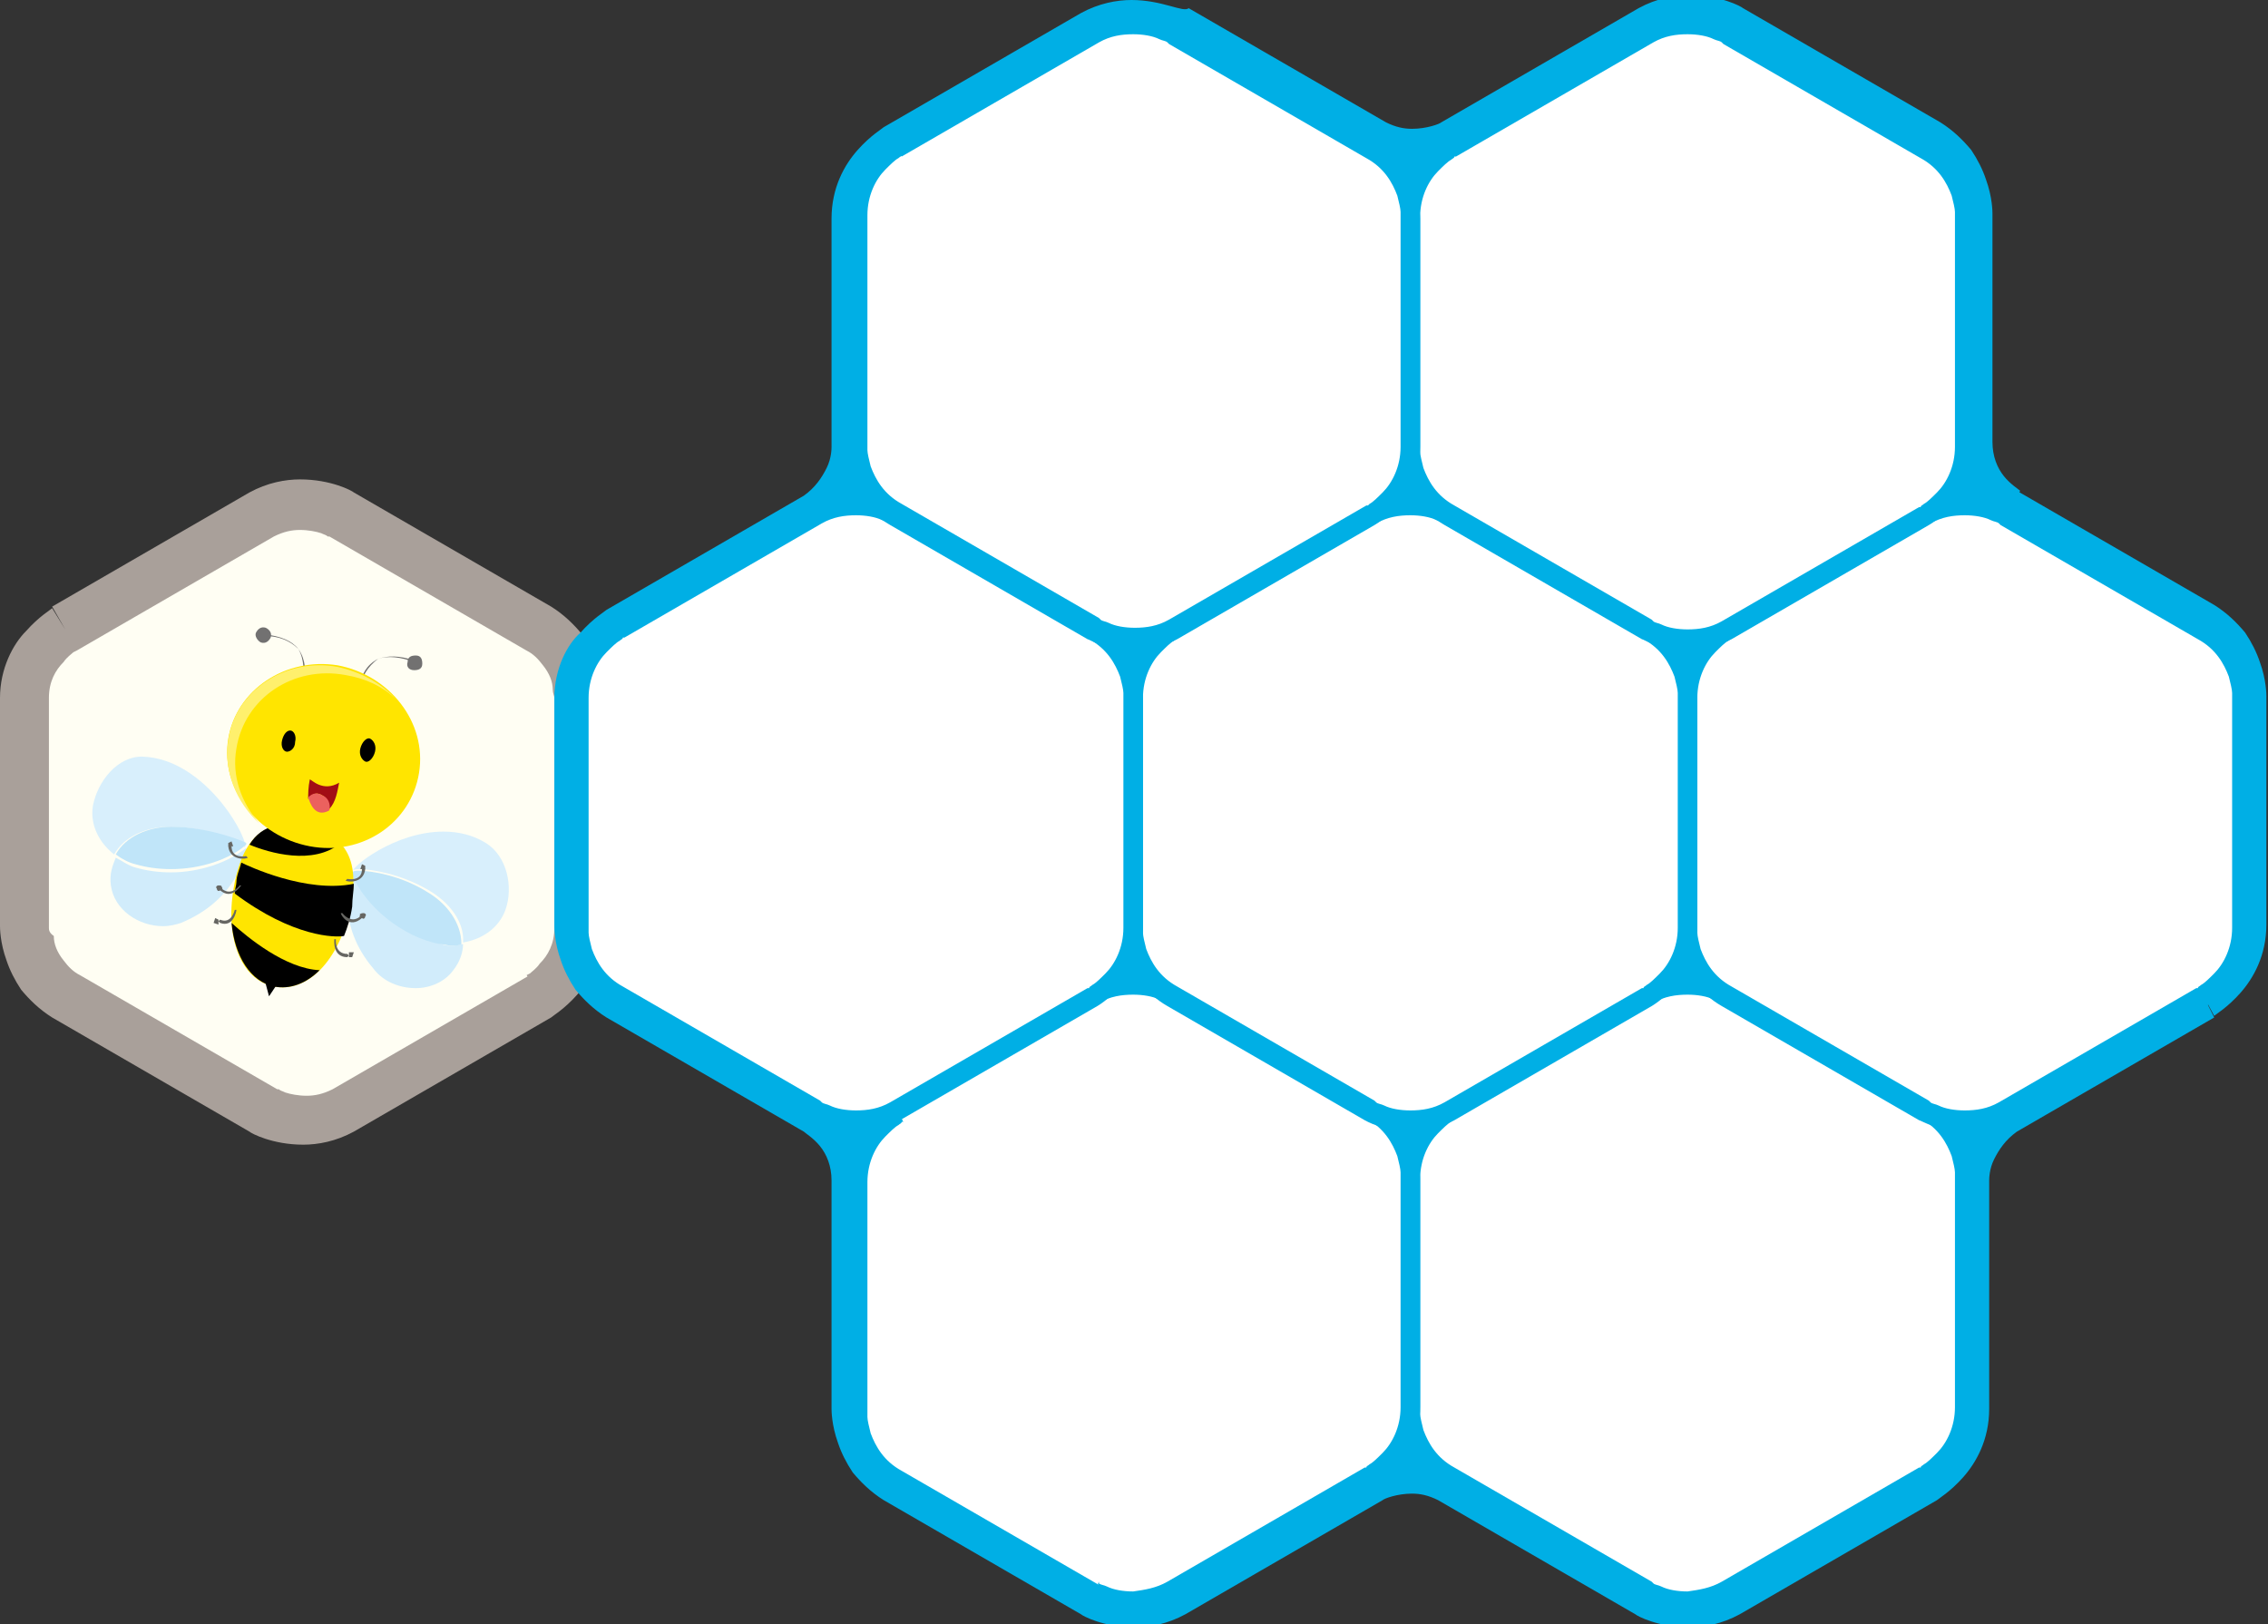 <svg version="1.1" id="Layer_1" xmlns="http://www.w3.org/2000/svg" x="0" y="0" viewBox="0 0 139.1 99.6" xml:space="preserve"><rect x="0" y="0" width="139.1" height="99.6" fill="#333333" stroke="none"/><style>.st2{fill:#d1ecfb}.st3{fill:#d8effc}.st4{fill:#c0e5f9}.st5{fill:#ffe500}.st6{fill:#727171}.st10{fill:#666662}.st11{fill:#00afe5}.st12{fill:#fff}</style><path d="M4 38.6S1.5 40 1.5 42.9v14s0 2.8 2.5 4.3l12.1 7s2.5 1.4 4.9 0l12.1-7s2.5-1.4 2.5-4.3v-14s0-2.8-2.5-4.3l-12.1-7s-2.5-1.4-4.9 0L4 38.6z" fill="#fffef3"/><path d="M4 38.6l-.8-1.3c-.1.1-.8.5-1.6 1.4C.8 39.5 0 41 0 42.8v14c0 .1 0 1 .4 2.1.2.6.5 1.2.9 1.8.5.6 1.1 1.2 1.9 1.7l12.1 7c.1.1 1.4.8 3.3.8.9 0 2-.2 3.1-.8l12.1-7c.1-.1.8-.5 1.6-1.4.8-.9 1.6-2.3 1.6-4.2v-14c0-.1 0-1-.4-2.1-.2-.6-.5-1.2-.9-1.8-.5-.6-1.1-1.2-1.9-1.7l-12.1-7c-.1-.1-1.4-.8-3.3-.8-.9 0-2 .2-3.1.8l-12.1 7 .8 1.4.7 1.3 12.1-7c.6-.3 1.1-.4 1.6-.4s1 .1 1.3.2c.2.1.3.1.4.2h.1l12.1 7c.4.2.7.5 1 .9.4.5.6 1 .6 1.5 0 .2.1.4.1.5v.1h.6-.6.6-.6v14c0 1-.4 1.7-.9 2.2-.2.3-.5.5-.6.6l-.2.1.5.8-.4-.8.5.8-.4-.8-12.1 7c-.6.3-1.1.4-1.6.4s-1-.1-1.3-.2c-.2-.1-.3-.1-.4-.2H17l-12.1-7c-.4-.2-.7-.5-1-.9-.4-.5-.6-1-.6-1.5-.3-.2-.3-.4-.3-.5v-.1h-.6.6-.6.6v-14c0-1 .4-1.7.9-2.2.2-.3.5-.5.6-.6l.2-.1-.5-.8.5.8-.5-.8.5.8-.7-1.3z" fill="#a9a09a"/><path class="st2" d="M15.1 52c-1.1.9-2.9 1.5-4.6 1.5-.8 0-1.5-.1-2.2-.3-.4-.1-.8-.4-1.2-.6-.2.5-.4 1-.3 1.7.2 1.5 1.7 2.5 3.2 2.5.4 0 .8-.1 1.1-.2 3.4-1.4 4-4.2 4-4.6"/><path class="st3" d="M8.7 46.4c-1.5 0-2.7 1.5-3 3-.2 1.2.4 2.3 1.3 3 .6-1.1 2-1.7 3.4-1.7 2.4 0 4.6 1 4.6 1.2v.1c.4-.3-2.3-5.5-6.3-5.6"/><path class="st4" d="M10.5 50.7c-1.4 0-2.8.6-3.4 1.7.4.3.8.5 1.2.6.7.2 1.4.3 2.2.3 1.8 0 3.6-.6 4.6-1.5v-.1c.1 0-2.2-1-4.6-1"/><path class="st2" d="M21.6 53.5c-.2.5-1 3.2 1.3 5.9.6.8 1.6 1.2 2.6 1.2.9 0 1.8-.4 2.3-1.1.4-.5.6-1.1.6-1.6-.2 0-.4.1-.6.1-.2 0-.5 0-.7-.1-2.4-.5-4.8-2.5-5.5-4.4"/><path class="st3" d="M27.2 51c-3 0-5.7 2.2-5.6 2.5v-.1s.1-.1.4-.1c.8 0 2.6.3 4.3 1.3 1.2.7 2.2 1.9 2.1 3.2 1.2-.2 2.2-.9 2.6-2 .5-1.4.1-3.3-1.2-4.1-.8-.5-1.7-.7-2.6-.7"/><path class="st4" d="M22 53.4c-.2 0-.3 0-.4.1v.1c.7 1.9 3.1 3.9 5.4 4.3.2 0 .5.1.7.1.2 0 .4 0 .6-.1 0-1.3-.9-2.5-2.1-3.2-1.6-1-3.4-1.3-4.2-1.3"/><path class="st5" d="M16.8 60.5c2 .4 4-1.5 4.7-4.9.7-3.4-.8-4.5-2.7-4.9-2-.4-3.7 0-4.4 3.4-.7 3.4.4 6 2.4 6.4z"/><path d="M18.8 50.7c-1.4-.3-2.7-.2-3.5 1.1 1.2.5 3.9 1.3 5.6-.1-.6-.5-1.3-.8-2.1-1zM21.7 54.2c-2.9.6-6.5-1.1-6.9-1.3-.1.4-.3.8-.3 1.2 0 .2-.1.4-.1.7 3.6 2.7 6.2 2.7 6.7 2.6.2-.5.4-1.1.5-1.8 0-.5.1-1 .1-1.4zM14.2 56.6c.2 2.1 1.2 3.6 2.6 3.9 1 .2 2-.2 2.8-1-2.1-.1-4.4-2-5.4-2.9z"/><path d="M16.1 59.6l.4 1.5.8-1.2-1.2-.3z"/><path class="st6" d="M15.7 38.8c.1-.2.3-.4.6-.3.2.1.4.3.3.6-.1.2-.3.4-.6.3-.2-.1-.4-.4-.3-.6z"/><path class="st6" d="M18.3 39.8c-.4-.5-1.1-.8-2.1-.9v.1c.9 0 1.6.3 2.1.8.4.7.3 1.5.3 1.5h.1s.1-.8-.4-1.5zM25 40.6c0-.3.2-.4.5-.4s.4.2.4.5-.2.4-.5.4-.5-.2-.4-.5z"/><path class="st6" d="M23.2 40.4c-.8.4-1 1.1-1 1.2h.1c-.1 0 .2-.7.9-1.2.6-.2 1.4-.1 2.2.2v-.1c-.9-.3-1.6-.3-2.2-.1z"/><path class="st5" d="M20.7 40.8c3.2.6 5.5 3.5 5 6.6-.5 3.1-3.5 5.1-6.7 4.5-3.2-.6-5.5-3.5-5-6.6.5-3 3.5-5 6.7-4.5z"/><path d="M14.5 45.9c.5-3.1 3.5-5.1 6.7-4.5 1.2.2 2.3.7 3.1 1.5-.9-1-2.2-1.7-3.6-2-3.2-.6-6.3 1.5-6.7 4.5-.3 1.9.5 3.8 1.9 5.1-1.1-1.3-1.7-2.9-1.4-4.6z" fill="#fff06d"/><path d="M22.1 45.9c-.1.4.1.7.3.8.2.1.5-.2.6-.6.1-.4-.1-.7-.3-.8-.2-.1-.5.2-.6.6zM17.3 45.4c-.1.4.1.7.3.7.2 0 .5-.2.5-.6.1-.4-.1-.7-.3-.7-.2 0-.4.2-.5.6z"/><path d="M20.8 48c-.1.5-.2 1.2-.6 1.6l-.1.1c.1-.5-.1-.8-.3-.9-.3-.2-.6-.2-.9.2 0-.3 0-.7.1-1.2.1 0 .8.8 1.8.2z" fill="#a20d15"/><path d="M19.8 48.8c-.3-.2-.6-.2-.9.1.1.3.4 1.3 1.3.8.1-.4-.1-.8-.4-.9z" fill="#eb615e"/><path class="st10" d="M21.2 54l.1-.1s.9.2.9-.6l.1-.1.1.1c-.1.9-1.1.8-1.2.7z"/><path class="st10" d="M22.2 53l.2.1v.2h-.3l.1-.3zM20.9 56h.1s.5.7 1.1.2h.1v.1c-.8.7-1.3-.2-1.3-.3z"/><path class="st10" d="M22.3 56c.1 0 .2.1.1.2 0 .1-.1.2-.2.1-.1 0-.2-.1-.1-.2-.1 0 0-.1.2-.1zM20.5 57.6h.1s-.1.9.7.9l.1.1-.1.1c-.9 0-.8-1-.8-1.1z"/><path class="st10" d="M21.7 58.4l-.1.3h-.2v-.3h.3zM15.2 52.6l-.1-.1s-.9.2-.9-.6l-.1-.1-.1.1c.1.9 1.1.8 1.2.7z"/><path class="st10" d="M14.2 51.6l-.2.1v.2h.3l-.1-.3zM14.8 54.3h-.1s-.5.7-1.1.2h-.1v.1c.7.6 1.2-.2 1.3-.3z"/><path class="st10" d="M13.4 54.3c-.1 0-.2.1-.1.2 0 .1.1.2.2.1.1 0 .2-.1.1-.2 0-.1-.1-.1-.2-.1zM14.5 55.8h-.1s-.2.9-.9.6l-.1.1.1.1c.8.3 1-.7 1-.8zM13.2 56.3l-.1.3.3.1v-.3l-.2-.1z"/><path class="st11" d="M135.1 61s2.5-1.4 2.5-4.3v-14s0-2.8-2.5-4.3l-12.1-7s-2.5-1.4-2.5-4.3v-14s0-2.8-2.5-4.3l-12.1-7s-2.5-1.4-4.9 0L89 9.1s-2.5 1.4-4.9 0L72 2.1s-2.5-1.4-4.9 0L55 9.1s-2.5 1.4-2.5 4.3v14s0 2.8-2.5 4.3l-12.1 7s-2.5 1.4-2.5 4.3v14s0 2.8 2.5 4.3l12.1 7s2.5 1.4 2.5 4.3v14s0 2.8 2.5 4.3l12.1 7s2.5 1.4 4.9 0l12.1-7s2.5-1.4 4.9 0l12.1 7s2.5 1.4 4.9 0l12.1-7s2.5-1.4 2.5-4.3v-14s0-2.8 2.5-4.3l12-7.3z"/><path class="st11" d="M135.1 61l.7 1.3c.1-.1.8-.5 1.6-1.4.8-.9 1.6-2.3 1.6-4.2v-14c0-.1 0-1-.4-2.1-.2-.6-.5-1.2-.9-1.8-.5-.6-1.1-1.2-1.9-1.7l-12.1-7-.4.8.5-.8-.4.8.5-.8c-.1-.1-.6-.4-1-.9s-.7-1.2-.7-2.1v-14c0-.1 0-1-.4-2.1-.2-.6-.5-1.2-.9-1.8-.5-.6-1.1-1.2-1.9-1.7l-12.1-7c-.1-.1-1.4-.8-3.3-.8-.9 0-2 .2-3.1.8l-12.1 7c-.1.1-.9.4-1.8.4-.5 0-1-.1-1.6-.4L72.9.5c-.3.3-1.6-.5-3.5-.5-.9 0-2 .2-3.1.8l-12.1 7c-.1.1-.8.5-1.6 1.4-.8.9-1.6 2.3-1.6 4.2v14h.9-.9.9-.9c0 .1 0 .7-.3 1.3-.3.6-.7 1.2-1.4 1.7l-12.1 7c-.1.1-.8.5-1.6 1.4-.8.7-1.6 2.2-1.6 4v14c0 .1 0 1 .4 2.1.2.6.5 1.2.9 1.8.5.6 1.1 1.2 1.9 1.7l12.1 7 .5-.8-.5.8.5-.8-.5.8c.1.1.6.4 1 .9s.7 1.2.7 2.1v14c0 .1 0 1 .4 2.1.2.6.5 1.2.9 1.8.5.6 1.1 1.2 1.9 1.7l12.1 7c.1.1 1.4.8 3.3.8.9 0 2-.2 3.1-.8l12.1-7c.1-.1.9-.4 1.8-.4.5 0 1 .1 1.6.4l12.1 7c.1.1 1.4.8 3.3.8.9 0 2-.2 3.1-.8l12.1-7c.1-.1.8-.5 1.6-1.4.8-.9 1.6-2.3 1.6-4.2v-14h-.9.9-.9.9c0-.1 0-.7.3-1.3.3-.6.7-1.2 1.4-1.7l12.1-7-.7-1.4-.8-1.3-12.1 7c-.8.5-1.4 1.1-1.9 1.7-.7.9-1 1.9-1.2 2.6-.2.7-.2 1.2-.2 1.3v14c0 1-.4 1.7-.9 2.2-.2.3-.5.5-.6.6l-.2.1.5.8-.5-.8.5.8-.5-.8-12.1 7c-.6.3-1.1.4-1.6.4s-1-.1-1.3-.2c-.2-.1-.3-.1-.4-.2h-.1l-12.1-7c-1.1-.6-2.2-.8-3.1-.8-1.9 0-3.2.8-3.3.8l-12.1 7c-.6.3-1.1.4-1.6.4s-1-.1-1.3-.2c-.2-.1-.3-.1-.4-.2h-.1l-12.1-7c-.4-.2-.7-.5-1-.9-.4-.5-.6-1-.6-1.5 0-.2-.1-.4-.1-.5v-.1h-.6.7-.6.6v-14c0-1.9-.8-3.3-1.6-4.2-.8-.9-1.5-1.3-1.6-1.4l-12.1-7c-.4-.2-.7-.5-1-.9-.4-.5-.6-1-.6-1.5 0-.2-.1-.4-.1-.5v-.1h-.6.6-.6.6v-14c0-1 .4-1.7.9-2.2.2-.3.5-.5.6-.6l.2-.1-.5-.8.4.8-.5-.8.4.8 12.1-7c.8-.5 1.4-1.1 1.9-1.7.7-.9 1-1.9 1.2-2.6.2-.7.2-1.2.2-1.3v-14c0-1 .4-1.7.9-2.2.2-.3.5-.5.6-.6l.2-.1-.5-.8.4.8-.5-.8.4.8 12.1-7c.9-.1 1.4-.2 1.9-.2s1 .1 1.3.2c.2.1.3.1.4.2h.1l12.1 7c1.1.6 2.2.8 3.1.8 1.9 0 3.2-.8 3.3-.8l12.1-7c.6-.3 1.1-.4 1.6-.4s1 .1 1.3.2c.2.1.3.1.4.2h.1l12.1 7c.4.2.7.5 1 .9.4.5.6 1 .6 1.5 0 .2.1.4.1.5v.1h.6-.6.6-.6v14c0 1.9.8 3.3 1.6 4.2.8.9 1.5 1.3 1.6 1.4l12.1 7c.4.2.7.5 1 .9.4.5.6 1 .6 1.5 0 .2.1.4.1.5v.1h.6-.6.6-.6v14c0 1-.4 1.7-.9 2.2-.2.3-.5.5-.6.6l-.2.1.5.8-.5-.8.5.8-.5-.8.8 1.1z"/><path class="st12" d="M89 68s-2.5 1.4-2.5 4.3v14s0 2.8 2.5 4.3l12.1 7s2.5 1.4 4.9 0l12.1-7s2.5-1.4 2.5-4.3v-14s0-2.8-2.5-4.3L106 61s-2.5-1.4-4.9 0L89 68z"/><path class="st11" d="M89 68l-.3-.5s-.7.4-1.4 1.2c-.7.8-1.4 2-1.4 3.6v14s0 .8.3 1.8 1 2.2 2.4 3l12.1 7c.1 0 1.2.7 2.8.7.8 0 1.7-.2 2.7-.7l12.1-7s.7-.4 1.4-1.2c.7-.8 1.4-2 1.4-3.6v-14s0-.8-.3-1.8-1-2.2-2.4-3l-12.1-7c-.1 0-1.2-.7-2.8-.7-.8 0-1.7.2-2.7.7l-12.1 7 .3.5.3.5 12.1-7c.7-.4 1.4-.5 2.1-.5.6 0 1.2.1 1.6.3.2.1.4.1.5.2l.1.1.1-.2-.1.2.1-.2-.1.2 12.1 7c1.1.6 1.6 1.5 1.9 2.3.1.4.2.8.2 1v14.4c0 1.2-.5 2.2-1.1 2.8-.3.3-.6.6-.8.7-.1.1-.2.1-.2.2h-.1l-12.1 7c-.7.4-1.4.5-2.1.6-.6 0-1.2-.1-1.6-.3-.2-.1-.4-.1-.5-.2l-.1-.1-.1.2.1-.2-.1.2.1-.2-12.1-7c-1.1-.6-1.6-1.5-1.9-2.3-.1-.4-.2-.8-.2-1V72.3c0-1.2.5-2.2 1.1-2.8.3-.3.6-.6.8-.7.1-.1.2-.1.2-.2h.1L89 68z"/><path class="st12" d="M55 68s-2.5 1.4-2.5 4.3v14s0 2.8 2.5 4.3l12.1 7s2.5 1.4 4.9 0l12.1-7s2.5-1.4 2.5-4.3v-14s0-2.8-2.5-4.3L72 61s-2.5-1.4-4.9 0L55 68z"/><path class="st11" d="M55 68l-.3-.5s-.7.4-1.4 1.2c-.7.8-1.4 2-1.4 3.6v14s0 .8.3 1.8 1 2.2 2.4 3l12.1 7c.1 0 1.2.7 2.8.7.8 0 1.7-.2 2.7-.7l12.1-7s.7-.4 1.4-1.2c.7-.8 1.4-2 1.4-3.6v-14s0-.8-.3-1.8-1-2.2-2.4-3l-12.1-7c-.1 0-1.2-.7-2.8-.7-.8 0-1.7.2-2.7.7l-12.1 7 .3.5.3.5 12.1-7c.7-.4 1.4-.5 2.1-.5.6 0 1.2.1 1.6.3.2.1.4.1.5.2l.1.1.1-.2-.1.2.1-.2-.1.2 12.1 7c1.1.6 1.6 1.5 1.9 2.3.1.4.2.8.2 1v14.4c0 1.2-.5 2.2-1.1 2.8-.3.3-.6.6-.8.7-.1.1-.2.1-.2.2h-.1l-12.1 7c-.7.4-1.4.5-2.1.6-.6 0-1.2-.1-1.6-.3-.2-.1-.4-.1-.5-.2V97l-.1.2.1-.1-.1.2.1-.1-12.1-7c-1.1-.6-1.6-1.5-1.9-2.3-.1-.4-.2-.8-.2-1V72.5c0-1.2.5-2.2 1.1-2.8.3-.3.6-.6.8-.7.1-.1.2-.1.2-.2h.1L55 68z"/><path class="st12" d="M106 38.6s-2.5 1.4-2.5 4.3v14s0 2.8 2.5 4.3l12.1 7s2.5 1.4 4.9 0l12.1-7s2.5-1.4 2.5-4.3v-14s0-2.8-2.5-4.3l-12.1-7s-2.5-1.4-4.9 0l-12.1 7z"/><path class="st11" d="M106 38.6l-.3-.5s-.7.4-1.4 1.2c-.7.8-1.4 2-1.4 3.6v14s0 .8.3 1.8 1 2.2 2.4 3l12.1 7c.1 0 1.2.7 2.8.7.8 0 1.7-.2 2.7-.7l12.1-7s.7-.4 1.4-1.2c.7-.8 1.4-2 1.4-3.6v-14s0-.8-.3-1.8-1-2.2-2.4-3l-12.1-7c-.1 0-1.2-.7-2.8-.7-.8 0-1.7.2-2.7.7l-12.1 7 .3.5.3.5 12.1-7c.7-.4 1.4-.5 2.1-.5.6 0 1.2.1 1.6.3.2.1.4.1.5.2l.1.1.1-.2-.1.2.1-.2-.1.2 12.1 7c1.1.6 1.6 1.5 1.9 2.3.1.4.2.8.2 1v14.4c0 1.2-.5 2.2-1.1 2.8-.3.3-.6.6-.8.7-.1.1-.2.1-.2.2h-.1l-12.1 7c-.7.4-1.4.5-2.1.5-.6 0-1.2-.1-1.6-.3-.2-.1-.4-.1-.5-.2l-.1-.1-.1.2.1-.2-.1.2.1-.2-12.1-7c-1.1-.6-1.6-1.5-1.9-2.3-.1-.4-.2-.8-.2-1V42.8c0-1.2.5-2.2 1.1-2.8.3-.3.6-.6.8-.7.1-.1.2-.1.2-.2h.1l-.3-.5z"/><path class="st12" d="M72 38.6s-2.5 1.4-2.5 4.3v14s0 2.8 2.5 4.3l12.1 7s2.5 1.4 4.9 0l12.1-7s2.5-1.4 2.5-4.3v-14s0-2.8-2.5-4.3l-12.1-7s-2.5-1.4-4.9 0l-12.1 7z"/><path class="st11" d="M72 38.6l-.3-.5s-.7.4-1.4 1.2c-.7.8-1.4 2-1.4 3.6v14s0 .8.3 1.8 1 2.2 2.4 3l12.1 7s1.2.7 2.8.7c.8 0 1.7-.2 2.7-.7l12.1-7s.7-.4 1.4-1.2c.7-.8 1.4-2 1.4-3.6v-14s0-.8-.3-1.8-1-2.2-2.4-3l-12.1-7c-.1 0-1.2-.7-2.8-.7-.8 0-1.7.2-2.7.7l-12.1 7 .3.5.3.5 12.1-7c.7-.4 1.4-.5 2.1-.5.6 0 1.2.1 1.6.3.2.1.4.1.5.2l.1.1.1-.2-.1.2.1-.2-.1.2 12.1 7c1.1.6 1.6 1.5 1.9 2.3.1.4.2.8.2 1v14.4c0 1.2-.5 2.2-1.1 2.8-.3.3-.6.6-.8.7-.1.1-.2.1-.2.2h-.1l-12.1 7c-.7.4-1.4.5-2.1.5-.6 0-1.2-.1-1.6-.3-.2-.1-.4-.1-.5-.2l-.1-.1-.1.2.1-.2-.1.2.1-.2-12.1-7c-1.1-.6-1.6-1.5-1.9-2.3-.1-.4-.2-.8-.2-1V42.8c0-1.2.5-2.2 1.1-2.8.3-.3.6-.6.8-.7.1-.1.2-.1.2-.2h.1l-.3-.5z"/><path class="st12" d="M38 38.6s-2.5 1.4-2.5 4.3v14s0 2.8 2.5 4.3l12.1 7s2.5 1.4 4.9 0l12.1-7s2.5-1.4 2.5-4.3v-14s0-2.8-2.5-4.3l-12.1-7s-2.5-1.4-4.9 0l-12.1 7z"/><path class="st11" d="M38 38.6l-.3-.5s-.7.4-1.4 1.2c-.7.8-1.4 2-1.4 3.6v14s0 .8.3 1.8 1 2.2 2.4 3l12.1 7c.1 0 1.2.7 2.8.7.8 0 1.7-.2 2.7-.7l12.1-7s.7-.4 1.4-1.2c.7-.8 1.4-2 1.4-3.6v-14s0-.8-.3-1.8-1-2.2-2.4-3l-12.1-7c-.1 0-1.2-.7-2.8-.7-.8 0-1.7.2-2.7.7l-12.1 7 .3.5.3.5 12.1-7c.7-.4 1.4-.5 2.1-.5.6 0 1.2.1 1.6.3.2.1.4.1.5.2l.1.1.1-.2-.1.2.1-.2-.1.2 12.1 7c1.1.6 1.6 1.5 1.9 2.3.1.4.2.8.2 1v14.4c0 1.2-.5 2.2-1.1 2.8-.3.3-.6.6-.8.7-.1.1-.2.1-.2.2h-.1l-12.1 7c-.7.4-1.4.5-2.1.5-.6 0-1.2-.1-1.6-.3-.2-.1-.4-.1-.5-.2l-.1-.1-.1.1.1-.1-.1.1.1-.1-12.1-7c-1.1-.6-1.6-1.5-1.9-2.3-.1-.4-.2-.8-.2-1V42.8c0-1.2.5-2.2 1.1-2.8.3-.3.6-.6.8-.7.1-.1.2-.1.2-.2h.1l-.3-.5z"/><path class="st12" d="M89 9.1s-2.5 1.4-2.5 4.3v14s0 2.8 2.5 4.3l12.1 7s2.5 1.4 4.9 0l12.1-7s2.5-1.4 2.5-4.3v-14s0-2.8-2.5-4.3l-12.1-7s-2.5-1.4-4.9 0L89 9.1z"/><path class="st11" d="M89 9.1l-.3-.5s-.7.4-1.4 1.2c-.7.8-1.4 2-1.4 3.6v14s0 .8.3 1.8 1 2.2 2.4 3l12.1 7c.1 0 1.2.7 2.8.7.8 0 1.7-.2 2.7-.7l12.1-7s.7-.4 1.4-1.2c.7-.8 1.4-2 1.4-3.6v-14s0-.8-.3-1.8-1-2.2-2.4-3l-12.1-7c-.1 0-1.2-.7-2.8-.7-.8 0-1.7.2-2.7.7l-12.1 7 .3.5.3.5 12.1-7c.7-.4 1.4-.5 2.1-.5.6 0 1.2.1 1.6.3.2.1.4.1.5.2l.1.1.1-.2-.1.2.1-.2-.1.2 12.1 7c1.1.6 1.6 1.5 1.9 2.3.1.4.2.8.2 1v14.4c0 1.2-.5 2.2-1.1 2.8-.3.3-.6.6-.8.7-.1.1-.2.1-.2.2h-.1l-12.1 7c-.7.4-1.4.5-2.1.5-.6 0-1.2-.1-1.6-.3-.2-.1-.4-.1-.5-.2l-.1-.1-.1.3.1-.3-.1.3.1-.3-12.1-7c-1.1-.6-1.6-1.5-1.9-2.3-.1-.4-.2-.8-.2-1V13.3c0-1.2.5-2.2 1.1-2.8.3-.3.6-.6.8-.7.1-.1.2-.1.2-.2h.1l-.3-.5z"/><path class="st12" d="M55 9.1s-2.5 1.4-2.5 4.3v14s0 2.8 2.5 4.3l12.1 7s2.5 1.4 4.9 0l12.1-7s2.5-1.4 2.5-4.3v-14s0-2.8-2.5-4.3L72 2.1s-2.5-1.4-4.9 0L55 9.1z"/><path class="st11" d="M55 9.1l-.3-.5s-.7.4-1.4 1.2c-.7.8-1.4 2-1.4 3.6v14s0 .8.3 1.8 1 2.2 2.4 3l12.1 7c.1 0 1.2.7 2.8.7.8 0 1.7-.2 2.7-.7l12.1-7s.7-.4 1.4-1.2c.7-.8 1.4-2 1.4-3.6v-14s0-.8-.3-1.8-1-2.2-2.4-3l-12.1-7c-.1 0-1.2-.7-2.8-.7-.8 0-1.7.2-2.7.7l-12.1 7 .3.5.3.5 12.1-7c.7-.4 1.4-.5 2.1-.5.6 0 1.2.1 1.6.3.2.1.4.1.5.2l.1.1.1-.1-.1.1.1-.1-.1.1 12.1 7c1.1.6 1.6 1.5 1.9 2.3.1.4.2.8.2 1v14.4c0 1.2-.5 2.2-1.1 2.8-.3.3-.6.6-.8.7l-.1.1h-.1l-12.1 7c-.7.4-1.4.5-2.1.5-.6 0-1.2-.1-1.6-.3-.2-.1-.4-.1-.5-.2l-.1-.1-.1.2.1-.2-.1.2.1-.2-12.1-7c-1.1-.6-1.6-1.5-1.9-2.3-.1-.4-.2-.8-.2-1V13.2c0-1.2.5-2.2 1.1-2.8.3-.3.6-.6.8-.7.1-.1.2-.1.2-.2h.1l-.4-.4z"/></svg>